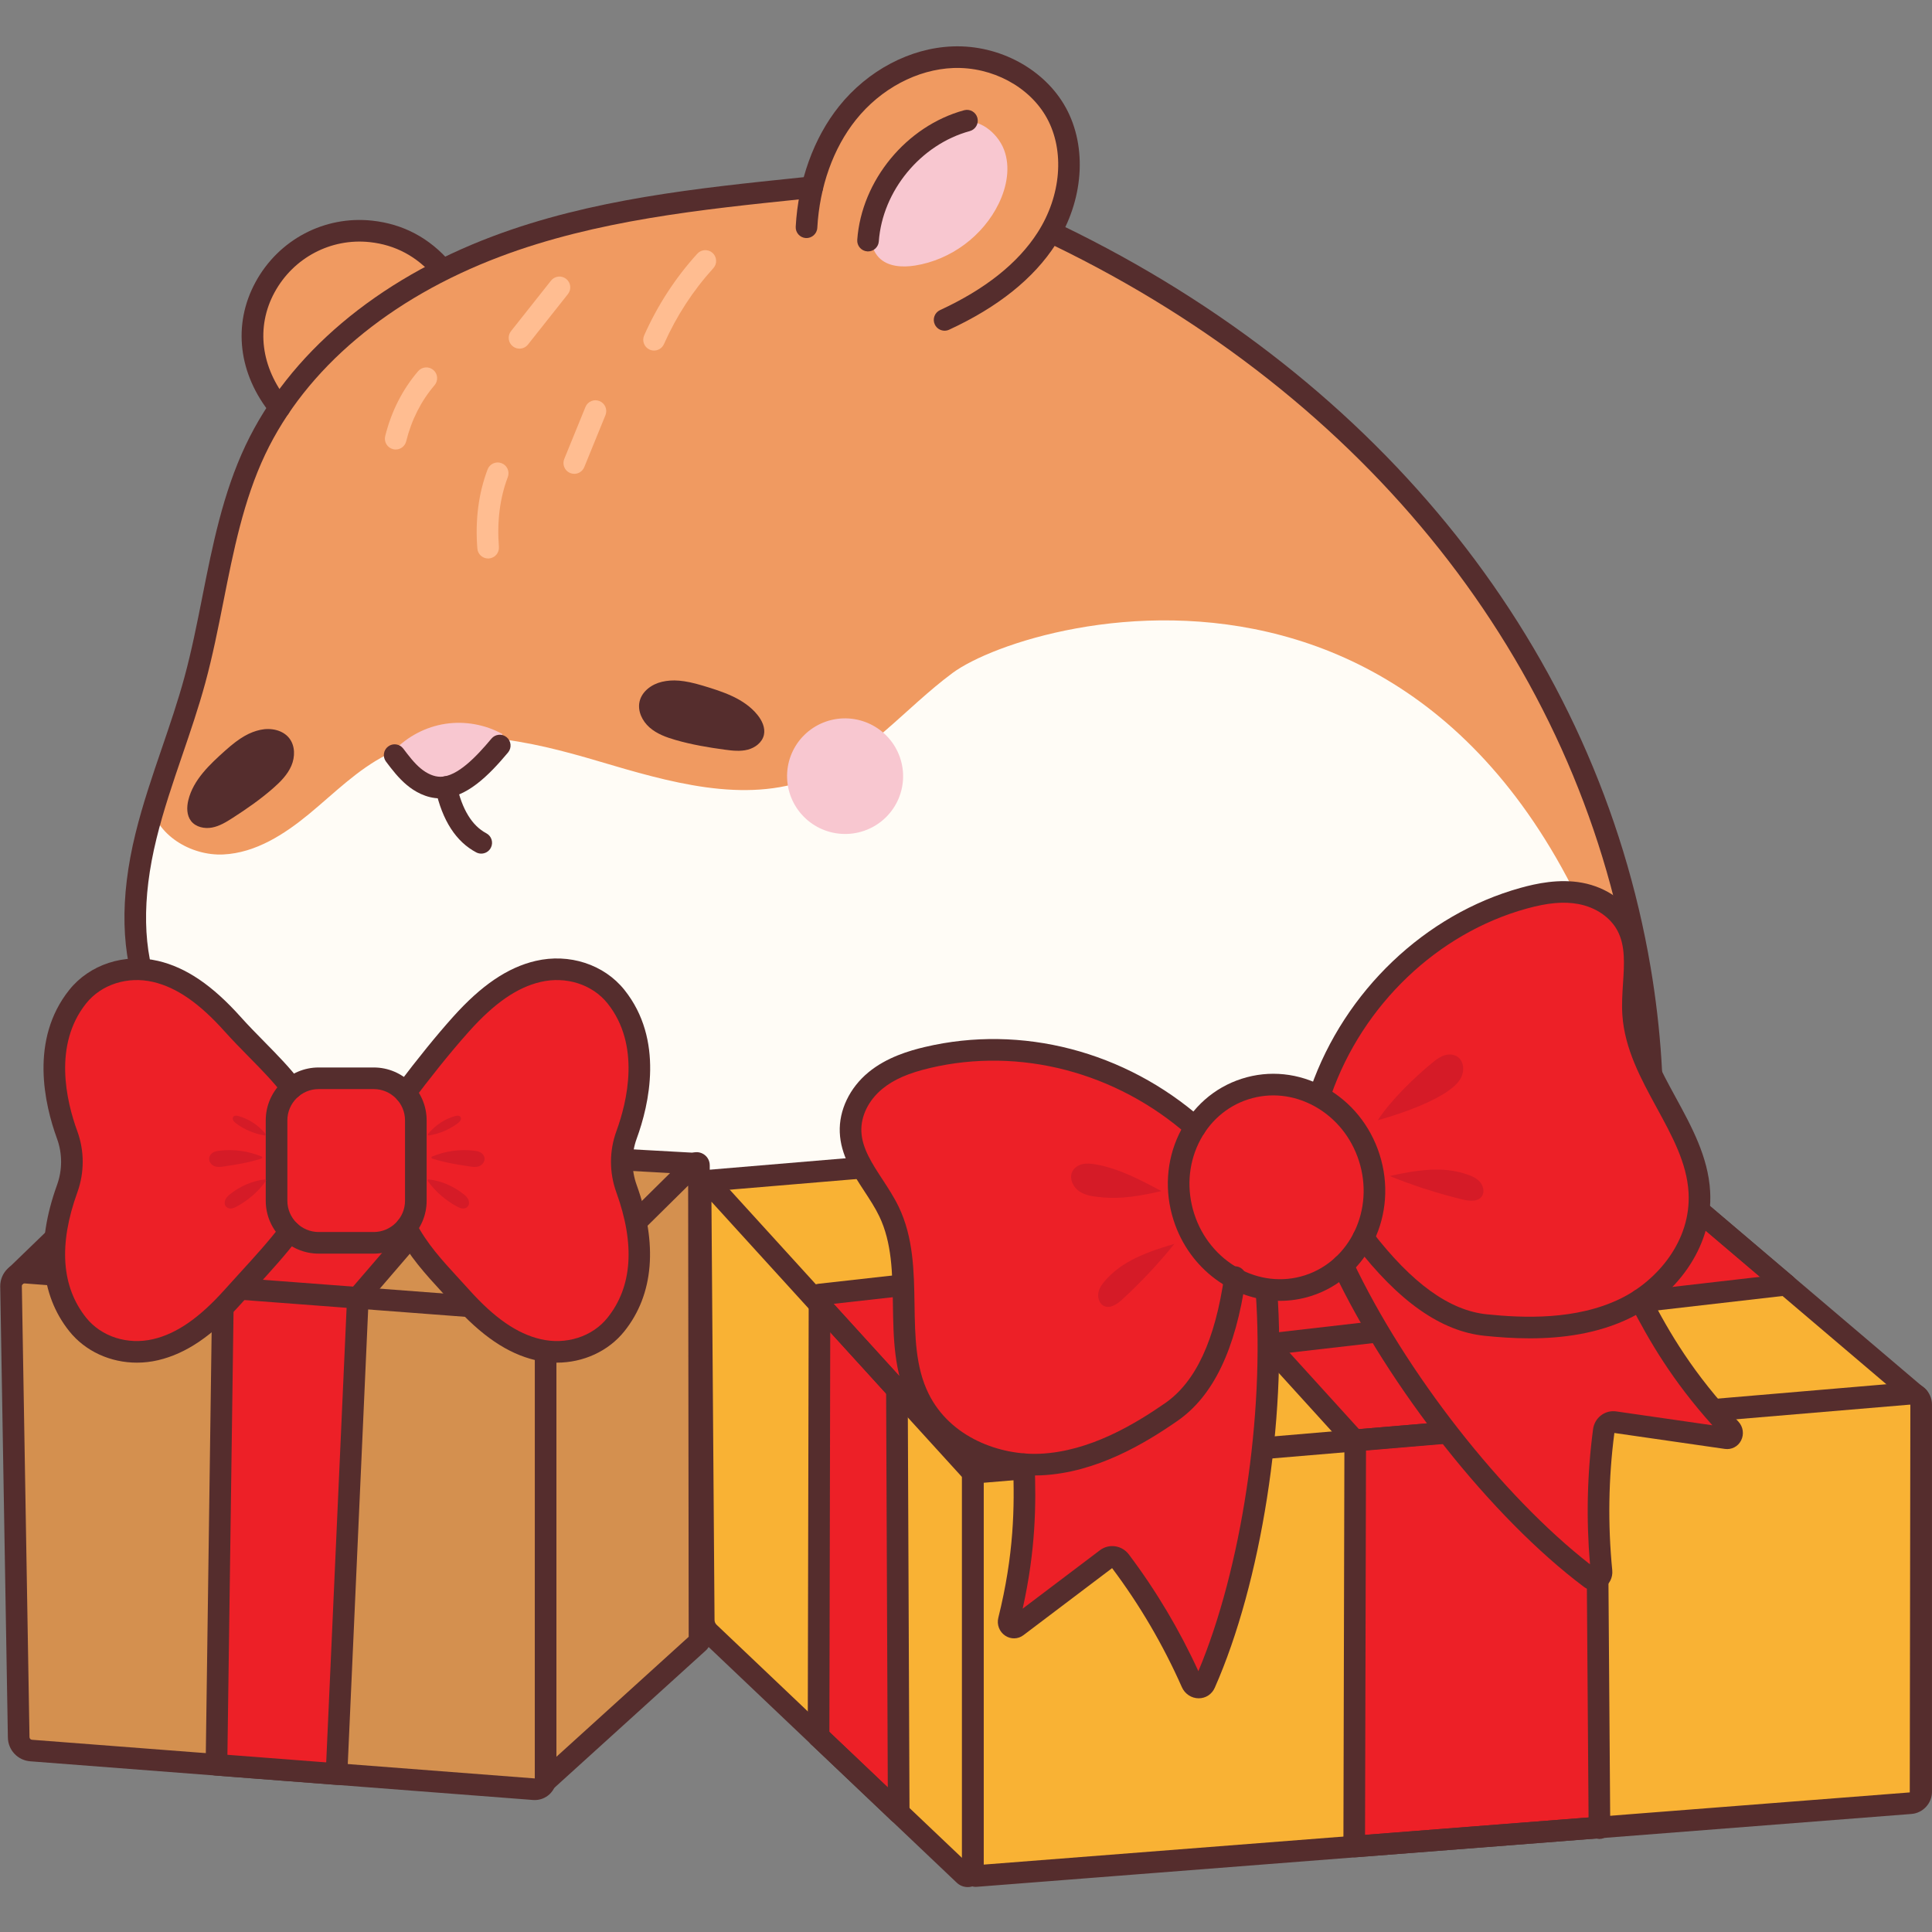 <svg xmlns="http://www.w3.org/2000/svg" xmlns:xlink="http://www.w3.org/1999/xlink" width="1920" zoomAndPan="magnify" viewBox="0 0 1440 1440" height="1920" preserveAspectRatio="xMidYMid meet" version="1.0"><rect x="0" y="0" width="1440" height="1440" fill="#808080" stroke="none"/><defs><clipPath id="7156713c63"><path d="M 717 1030 L 1440 1030 L 1440 1406.551 L 717 1406.551 Z M 717 1030 " clip-rule="nonzero"/></clipPath><clipPath id="d705d062ff"><path d="M 514 872 L 734 872 L 734 1406.551 L 514 1406.551 Z M 514 872 " clip-rule="nonzero"/></clipPath></defs><path fill="#fffcf6" d="M 879.059 551.961 C 950.441 571.973 1084.059 512.938 1133.777 566.27 C 1183.492 619.605 1218.406 748.945 1231.512 819.562 C 1231.512 913.578 1222.941 1014.371 1161.641 1107.812 C 1152.078 1122.391 1118.801 1163.359 1107.703 1177.02 C 1080.871 1210.051 1029.586 1221.953 990.129 1204.305 C 982.207 1227.535 960.125 1244.199 936.129 1248.164 C 912.133 1252.129 887.004 1244.48 867.508 1230.406 C 848.008 1216.336 833.762 1196.316 823.801 1174.879 C 808.652 1182.234 791.699 1186.09 774.746 1186.039 C 767.641 1212.023 758.074 1240.629 739.047 1263.418 C 720.023 1286.207 689.117 1302.199 659.523 1295.82 C 638.406 1291.266 621.383 1276.395 607.062 1260.738 C 576.691 1227.547 553.629 1188.156 539.828 1145.926 C 524.453 1148.121 501.922 1146.402 482.695 1137.684 C 482.293 1162.078 481.812 1186.926 473.797 1210.066 C 465.781 1233.203 448.891 1254.793 424.961 1262.66 C 398.676 1271.305 368.746 1261.613 347.766 1244.059 C 326.785 1226.5 313.273 1202.172 301.875 1177.734 C 260.012 1087.977 225.941 912.031 235.777 813.992 C 455.078 687.633 694.117 646 879.059 551.961 Z M 879.059 551.961 " fill-opacity="1" fill-rule="nonzero"/><path fill="#ffbd91" d="M 954.406 1165.742 C 1004.863 1115.473 1079.008 1077.648 1166.957 1095.148 C 1157.223 1124.34 1130.812 1150.191 1111.652 1174.656 C 1092.492 1199.121 1062.531 1217.812 1030.809 1216.07 C 999.438 1214.348 970.68 1190.93 954.406 1165.742 Z M 954.406 1165.742 " fill-opacity="1" fill-rule="nonzero"/><path fill="#ffbd91" d="M 846.914 1214.301 C 872.121 1193.316 902.059 1177.656 934.035 1168.727 C 943.188 1166.172 953.359 1164.234 961.961 1168.188 C 977.246 1175.215 979.887 1196.891 994.805 1204.613 C 977.348 1226.766 953.125 1245.305 924.75 1250.273 C 896.379 1255.242 864.004 1243.945 846.914 1214.301 Z M 846.914 1214.301 " fill-opacity="1" fill-rule="nonzero"/><path fill="#ffbd91" d="M 308.77 1182.078 C 365.766 1174.703 424.484 1179.996 479.078 1197.434 C 471.07 1220.812 459.926 1245.027 438.395 1258.234 C 413.965 1273.219 380.398 1269.836 356.539 1254.02 C 332.68 1238.203 317.875 1211.871 308.77 1182.078 Z M 308.77 1182.078 " fill-opacity="1" fill-rule="nonzero"/><path fill="#ffbd91" d="M 577.531 1223.52 C 635.301 1205.719 699.059 1206.562 756.305 1225.891 C 755.949 1254.441 735.57 1281.215 708.25 1292.172 C 680.93 1303.129 648.207 1298.816 623.504 1283.102 C 598.805 1267.387 582.133 1241.188 577.531 1223.52 Z M 577.531 1223.52 " fill-opacity="1" fill-rule="nonzero"/><path fill="#fffcf6" d="M 206.328 301.324 C 188.262 281.402 181.953 251.609 190.398 226.141 C 198.844 200.676 221.715 180.52 248.125 175.281 C 274.531 170.039 303.445 179.918 321.09 200.207 C 279.629 228.555 241.645 261.938 206.328 301.324 Z M 206.328 301.324 " fill-opacity="1" fill-rule="nonzero"/><path fill="#fffcf6" d="M 116.945 765.48 C 190.277 840.77 238.41 835.457 271.758 847.332 C 338.004 870.914 851.707 847.961 1068.086 632.27 C 1205.34 546.945 1109.887 468.812 1080.121 420.891 C 1034.137 346.859 994.582 319.59 953.121 281.242 C 915.129 237.883 836.625 198.359 783.848 171.426 C 808.543 118.863 790.703 85.973 763.543 61.359 C 736.383 36.75 700.328 42.262 666.051 55.27 C 631.777 68.277 604.914 108.27 601.125 144.625 C 567.684 143.434 531.535 145.645 498.609 151.523 C 422.023 159.52 348.867 188.312 322.543 205.098 C 233.523 261.871 214.789 240.082 152.441 462.617 C 108.121 620.812 87.605 673.914 116.945 765.48 Z M 116.945 765.48 " fill-opacity="1" fill-rule="nonzero"/><path fill="#f09a61" d="M 112.086 598.027 C 115.91 622.352 142.406 638.039 166.488 636.863 C 190.57 635.691 212.047 621.832 230.645 606.453 C 249.242 591.07 266.543 573.531 288.02 562.656 C 336.133 538.297 394.137 551.973 446.23 567.402 C 498.328 582.832 554.742 599.504 605.051 580.141 C 645.906 564.418 674.664 527.762 709.91 501.645 C 768.859 457.957 1132.148 358.363 1231.609 838.922 C 1231.609 467.734 943.207 242.316 779.93 174.852 C 802.203 148.914 802.586 107.551 782.492 79.855 C 762.398 52.16 724.5 39.438 691.129 47.215 C 657.758 54.992 630.152 81.836 619.293 114.219 C 616.586 122.281 614.582 131.09 608.473 137.023 C 600.746 144.527 588.863 145.215 578.082 145.793 C 490.453 150.504 405.637 176.727 320.66 202.559 C 318.176 187.258 303.051 176.98 288.012 173.02 C 255.672 164.496 218.641 178.707 200.43 206.629 C 182.219 234.547 184.215 274.051 204.836 299.469 C 162.59 396.145 157.281 505.734 112.086 598.027 Z M 112.086 598.027 " fill-opacity="1" fill-rule="nonzero"/><path fill="#552d2d" d="M 523.594 510.973 C 538.633 515.473 554.602 520.578 564.492 532.734 C 567.941 536.973 570.566 542.461 569.367 547.785 C 568.113 553.348 562.871 557.332 557.328 558.762 C 551.785 560.188 545.938 559.527 540.262 558.766 C 527.859 557.102 515.484 554.996 503.465 551.523 C 496.527 549.523 489.535 546.965 484.121 542.199 C 478.703 537.438 475.125 530.031 476.668 523.008 C 478.359 515.312 485.766 509.906 493.477 508.156 C 501.188 506.402 509.461 506.742 523.594 510.973 Z M 523.594 510.973 " fill-opacity="1" fill-rule="nonzero"/><path fill="#552d2d" d="M 168.039 559.289 C 156.371 569.73 144.117 581.121 140.387 596.305 C 139.086 601.605 139.066 607.68 142.438 611.984 C 145.961 616.488 152.41 617.867 158.039 616.809 C 163.664 615.75 168.672 612.676 173.48 609.578 C 183.98 602.82 194.27 595.668 203.652 587.434 C 209.066 582.684 214.293 577.406 217.148 570.805 C 220 564.199 220.062 555.984 215.648 550.285 C 210.816 544.043 201.797 542.293 194.07 543.977 C 186.344 545.66 179.008 549.473 168.039 559.289 Z M 168.039 559.289 " fill-opacity="1" fill-rule="nonzero"/><path fill="#f8c7d0" d="M 716.438 91.586 C 684.766 102.703 659.434 130.227 651.062 162.629 C 648.496 172.551 647.887 184.332 654.934 191.809 C 661.543 198.816 672.508 199.434 682.031 197.922 C 708.684 193.695 732.766 175.828 744.461 151.605 C 750.453 139.199 753.242 124.492 748.348 111.602 C 743.453 98.711 728.82 87.238 716.438 91.586 Z M 716.438 91.586 " fill-opacity="1" fill-rule="nonzero"/><path fill="#f8c7d0" d="M 636.613 535.957 C 638.012 536.18 639.398 536.469 640.77 536.824 C 642.137 537.18 643.488 537.605 644.816 538.094 C 646.148 538.582 647.449 539.133 648.723 539.75 C 650 540.367 651.238 541.043 652.449 541.781 C 653.656 542.52 654.824 543.316 655.957 544.168 C 657.086 545.02 658.172 545.926 659.211 546.883 C 660.254 547.84 661.242 548.848 662.184 549.902 C 663.125 550.957 664.016 552.059 664.848 553.199 C 665.68 554.34 666.457 555.52 667.172 556.738 C 667.891 557.957 668.547 559.207 669.141 560.488 C 669.734 561.77 670.262 563.078 670.727 564.41 C 671.191 565.742 671.59 567.098 671.922 568.469 C 672.254 569.84 672.52 571.227 672.715 572.625 C 672.91 574.023 673.035 575.426 673.09 576.836 C 673.148 578.246 673.137 579.656 673.051 581.062 C 672.969 582.473 672.82 583.875 672.598 585.266 C 672.379 586.66 672.09 588.039 671.734 589.406 C 671.375 590.77 670.953 592.113 670.465 593.438 C 669.973 594.762 669.422 596.059 668.805 597.328 C 668.188 598.598 667.508 599.832 666.77 601.035 C 666.031 602.238 665.234 603.402 664.379 604.527 C 663.523 605.652 662.617 606.73 661.656 607.77 C 660.695 608.805 659.688 609.789 658.629 610.727 C 657.57 611.664 656.469 612.547 655.324 613.375 C 654.18 614.203 652.996 614.977 651.773 615.688 C 650.551 616.402 649.301 617.051 648.012 617.641 C 646.727 618.23 645.414 618.758 644.078 619.219 C 642.738 619.684 641.383 620.078 640.004 620.406 C 638.629 620.734 637.238 620.996 635.836 621.188 C 634.434 621.379 633.023 621.504 631.609 621.559 C 630.191 621.613 628.777 621.598 627.363 621.516 C 625.949 621.434 624.543 621.277 623.145 621.059 C 621.746 620.836 620.359 620.547 618.988 620.191 C 617.617 619.832 616.27 619.41 614.941 618.922 C 613.609 618.434 612.309 617.879 611.035 617.266 C 609.758 616.648 608.516 615.969 607.309 615.23 C 606.102 614.496 604.934 613.699 603.801 612.848 C 602.672 611.996 601.586 611.09 600.547 610.133 C 599.504 609.172 598.516 608.168 597.57 607.109 C 596.629 606.055 595.742 604.957 594.91 603.816 C 594.078 602.672 593.301 601.492 592.586 600.277 C 591.867 599.059 591.211 597.809 590.617 596.527 C 590.023 595.246 589.496 593.938 589.027 592.605 C 588.562 591.27 588.164 589.918 587.836 588.547 C 587.504 587.172 587.238 585.789 587.043 584.391 C 586.848 582.992 586.723 581.59 586.668 580.18 C 586.609 578.77 586.621 577.359 586.703 575.953 C 586.789 574.543 586.938 573.141 587.16 571.746 C 587.379 570.355 587.668 568.977 588.023 567.609 C 588.383 566.246 588.805 564.898 589.293 563.578 C 589.781 562.254 590.336 560.957 590.953 559.688 C 591.57 558.418 592.25 557.184 592.988 555.98 C 593.727 554.777 594.523 553.613 595.379 552.488 C 596.23 551.363 597.141 550.281 598.102 549.246 C 599.062 548.211 600.07 547.227 601.129 546.289 C 602.188 545.352 603.289 544.469 604.434 543.641 C 605.578 542.812 606.762 542.039 607.984 541.328 C 609.203 540.613 610.457 539.961 611.746 539.371 C 613.031 538.781 614.344 538.258 615.68 537.793 C 617.02 537.332 618.375 536.938 619.754 536.609 C 621.129 536.281 622.52 536.02 623.922 535.828 C 625.324 535.633 626.734 535.512 628.148 535.457 C 629.566 535.402 630.98 535.414 632.395 535.5 C 633.809 535.582 635.215 535.734 636.613 535.957 Z M 636.613 535.957 " fill-opacity="1" fill-rule="nonzero"/><path fill="#f8c7d0" d="M 293.727 559.395 C 303.816 548.805 317.508 541.684 332 539.484 C 346.496 537.285 361.707 540.023 374.523 547.141 C 369.633 556.664 364.648 566.324 357.316 574.137 C 349.988 581.953 339.871 587.82 329.129 587.645 C 313.672 587.391 301.316 575.336 293.727 559.395 Z M 293.727 559.395 " fill-opacity="1" fill-rule="nonzero"/><path fill="#ffbd91" d="M 487.488 261.285 C 486.395 261.285 485.281 261.062 484.215 260.586 C 480.152 258.781 478.324 254.02 480.133 249.953 C 490.152 227.434 503.48 206.953 519.75 189.074 C 522.742 185.785 527.84 185.539 531.129 188.535 C 534.418 191.527 534.66 196.621 531.668 199.91 C 516.559 216.516 504.172 235.559 494.852 256.504 C 493.516 259.504 490.57 261.285 487.488 261.285 Z M 487.488 261.285 " fill-opacity="1" fill-rule="nonzero"/><path fill="#ffbd91" d="M 387.199 259.859 C 385.445 259.859 383.684 259.293 382.203 258.117 C 378.715 255.359 378.125 250.293 380.887 246.805 L 410.676 209.18 C 413.445 205.691 418.512 205.109 421.992 207.867 C 425.48 210.629 426.07 215.695 423.309 219.184 L 393.52 256.805 C 391.926 258.812 389.574 259.859 387.199 259.859 Z M 387.199 259.859 " fill-opacity="1" fill-rule="nonzero"/><path fill="#ffbd91" d="M 428.02 353.172 C 427.008 353.172 425.977 352.98 424.98 352.574 C 420.863 350.895 418.887 346.195 420.566 342.074 L 436.359 303.348 C 438.027 299.227 442.723 297.25 446.855 298.93 C 450.973 300.609 452.953 305.309 451.277 309.43 L 435.484 348.156 C 434.211 351.281 431.195 353.172 428.02 353.172 Z M 428.02 353.172 " fill-opacity="1" fill-rule="nonzero"/><path fill="#ffbd91" d="M 294.938 335.039 C 294.293 335.039 293.641 334.961 292.992 334.801 C 288.672 333.727 286.039 329.359 287.109 325.043 C 291.676 306.648 299.93 290.371 311.641 276.664 C 314.531 273.281 319.609 272.879 322.996 275.77 C 326.379 278.656 326.777 283.742 323.887 287.125 C 313.816 298.914 306.707 312.977 302.75 328.926 C 301.836 332.59 298.551 335.039 294.938 335.039 Z M 294.938 335.039 " fill-opacity="1" fill-rule="nonzero"/><path fill="#ffbd91" d="M 363.816 416.266 C 359.652 416.266 356.125 413.066 355.789 408.848 C 354.102 387.562 356.668 367.73 363.414 349.895 C 364.988 345.734 369.641 343.633 373.801 345.211 C 377.965 346.785 380.059 351.434 378.484 355.594 C 372.586 371.188 370.352 388.676 371.855 407.574 C 372.203 412.008 368.898 415.891 364.461 416.242 C 364.242 416.258 364.027 416.266 363.816 416.266 Z M 363.816 416.266 " fill-opacity="1" fill-rule="nonzero"/><path fill="#552d2d" d="M 918.621 1255.262 C 914.543 1255.262 910.438 1254.977 906.305 1254.402 C 868.129 1249.086 834.473 1219.383 820.559 1178.73 C 819.117 1174.523 821.363 1169.945 825.574 1168.504 C 829.785 1167.055 834.363 1169.309 835.805 1173.516 C 847.766 1208.473 876.312 1233.957 908.527 1238.445 C 938.988 1242.691 967.461 1228.16 988.707 1197.539 C 991.242 1193.883 996.254 1192.973 999.914 1195.512 C 1003.574 1198.047 1004.477 1203.066 1001.945 1206.723 C 980.211 1238.047 950.359 1255.262 918.621 1255.262 Z M 918.621 1255.262 " fill-opacity="1" fill-rule="nonzero"/><path fill="#552d2d" d="M 403.242 1277.145 C 401.438 1277.145 399.621 1277.07 397.781 1276.922 C 360.457 1273.852 323.543 1228.582 307.609 1202.316 C 273.316 1145.773 227.723 1046.254 227.723 835.746 C 227.723 831.297 231.328 827.691 235.777 827.691 C 240.227 827.691 243.832 831.297 243.832 835.746 C 243.832 1042.219 288.094 1139.07 321.387 1193.961 C 339.988 1224.637 372.242 1258.656 399.105 1260.867 C 428.102 1263.238 452.652 1240.184 463.086 1217.734 C 474.867 1192.363 476.043 1167.148 476.359 1136.828 C 476.402 1132.383 479.832 1128.773 484.496 1128.855 C 488.945 1128.902 492.516 1132.547 492.469 1136.996 C 492.137 1169.285 490.832 1196.23 477.691 1224.52 C 465.621 1250.512 437.555 1277.145 403.242 1277.145 Z M 403.242 1277.145 " fill-opacity="1" fill-rule="nonzero"/><path fill="#552d2d" d="M 521.324 1150.18 C 481.285 1150.18 441.02 1132.547 410.254 1100.75 C 407.16 1097.551 407.242 1092.453 410.441 1089.359 C 413.637 1086.27 418.73 1086.348 421.832 1089.547 C 454.602 1123.406 499.074 1139.473 540.785 1132.461 C 545.199 1131.738 549.332 1134.691 550.062 1139.074 C 550.797 1143.461 547.836 1147.617 543.449 1148.352 C 536.121 1149.578 528.723 1150.18 521.324 1150.18 Z M 521.324 1150.18 " fill-opacity="1" fill-rule="nonzero"/><path fill="#552d2d" d="M 208.391 311.875 C 206.051 311.875 203.73 310.859 202.141 308.906 C 177.629 278.793 173.258 241.934 190.438 210.305 C 207.656 178.609 241.785 160.609 277.441 164.465 C 300.598 166.965 320.215 177.426 335.738 195.562 C 338.629 198.941 338.234 204.027 334.859 206.918 C 331.477 209.816 326.391 209.414 323.496 206.039 C 310.73 191.125 294.656 182.527 275.711 180.48 C 246.629 177.328 218.688 192.059 204.598 217.996 C 190.641 243.684 194.395 273.867 214.637 298.734 C 217.441 302.184 216.926 307.258 213.473 310.066 C 211.98 311.281 210.184 311.875 208.391 311.875 Z M 208.391 311.875 " fill-opacity="1" fill-rule="nonzero"/><path fill="#552d2d" d="M 679.594 1306.305 C 658.629 1306.305 636.008 1297.086 613.609 1279.32 C 567.344 1242.613 537.102 1186.258 532.715 1128.562 C 532.379 1124.129 535.703 1120.258 540.141 1119.922 C 544.562 1119.578 548.441 1122.906 548.781 1127.344 C 552.832 1180.637 580.809 1232.734 623.625 1266.699 C 638.961 1278.863 662.273 1292.742 686.102 1289.797 C 706.227 1287.312 725.305 1272.785 737.137 1250.938 C 743.637 1238.934 747.707 1225.883 752.012 1212.066 C 753.809 1206.309 755.613 1200.52 757.613 1194.754 C 761.055 1184.828 770.355 1177.699 781.297 1176.598 C 826.887 1172.016 872.172 1156.082 919.734 1127.895 C 927.773 1123.141 937.984 1125.469 942.969 1133.238 C 969.234 1174.121 1002.738 1214.59 1052.586 1204.84 L 1053.98 1204.566 C 1064.184 1202.598 1075.75 1200.363 1096.211 1179.902 C 1199.242 1076.887 1244.543 902.164 1214.434 723.93 C 1175.465 493.23 1018.98 296.012 785.109 182.832 C 781.102 180.895 779.426 176.078 781.367 172.074 C 783.301 168.062 788.137 166.398 792.125 168.332 C 1030.754 283.809 1190.469 485.34 1230.32 721.246 C 1261.277 904.539 1214.258 1084.648 1107.602 1191.293 C 1083.652 1215.246 1068.891 1218.094 1057.035 1220.387 L 1055.688 1220.648 C 996.105 1232.32 956.898 1184.727 929.414 1141.941 C 929.18 1141.578 928.5 1141.422 927.945 1141.754 C 878.328 1171.16 830.883 1187.805 782.91 1192.625 C 778.184 1193.102 774.23 1196.008 772.836 1200.031 C 770.891 1205.633 769.137 1211.262 767.395 1216.859 C 763.051 1230.805 758.555 1245.223 751.305 1258.609 C 737 1285.027 713.363 1302.66 688.074 1305.785 C 685.285 1306.129 682.449 1306.305 679.594 1306.305 Z M 679.594 1306.305 " fill-opacity="1" fill-rule="nonzero"/><path fill="#552d2d" d="M 704.051 246.488 C 701.004 246.488 698.09 244.754 696.73 241.805 C 694.867 237.766 696.633 232.98 700.672 231.117 C 734.215 215.637 758.668 196.203 773.348 173.355 C 790.969 145.926 793.691 112.426 780.289 88.012 C 767.453 64.633 739.461 49.676 710.68 50.684 C 683.641 51.668 656.426 66.137 637.879 89.383 C 621.074 110.441 610.879 139.016 609.168 169.844 C 608.922 174.281 605.035 177.652 600.68 177.438 C 596.234 177.191 592.832 173.391 593.082 168.949 C 594.977 134.812 606.41 102.984 625.285 79.336 C 646.719 52.469 678.422 35.738 710.09 34.586 C 744.969 33.289 778.715 51.676 794.41 80.258 C 810.613 109.773 807.668 149.734 786.902 182.062 C 770.535 207.535 743.797 228.957 707.418 245.746 C 706.328 246.25 705.18 246.488 704.051 246.488 Z M 704.051 246.488 " fill-opacity="1" fill-rule="nonzero"/><path fill="#552d2d" d="M 646.988 187.391 C 646.797 187.391 646.598 187.387 646.402 187.371 C 641.965 187.051 638.625 183.195 638.945 178.758 C 642.129 134.473 675.633 93.848 718.605 82.164 C 722.883 81 727.324 83.527 728.492 87.82 C 729.66 92.113 727.125 96.539 722.832 97.707 C 686.246 107.656 657.723 142.227 655.016 179.914 C 654.711 184.152 651.172 187.391 646.988 187.391 Z M 646.988 187.391 " fill-opacity="1" fill-rule="nonzero"/><path fill="#552d2d" d="M 260.816 846.977 C 260.656 846.977 260.488 846.973 260.328 846.961 C 189.617 842.727 126.777 802.035 103.945 745.703 C 90.078 711.48 89.094 669.562 101.016 621.113 C 106.34 599.492 113.605 578.23 120.633 557.664 C 126.523 540.426 132.617 522.602 137.441 504.863 C 142.797 485.195 146.875 464.625 150.824 444.73 C 158.34 406.828 166.117 367.637 183.109 331.793 C 215.234 264.043 280.621 208.766 367.234 176.137 C 440.863 148.398 519.879 140.238 596.293 132.344 L 604.605 131.488 C 609.07 131.035 612.992 134.246 613.449 138.668 C 613.91 143.094 610.691 147.051 606.266 147.508 L 597.945 148.371 C 522.551 156.156 444.594 164.207 372.914 191.211 C 290.23 222.359 227.992 274.734 197.668 338.695 C 181.531 372.73 173.953 410.926 166.625 447.863 C 162.625 468.031 158.488 488.883 152.988 509.094 C 148.027 527.328 141.852 545.398 135.879 562.875 C 128.961 583.109 121.812 604.031 116.664 624.961 C 105.562 670.051 106.309 708.641 118.879 739.656 C 139.422 790.348 196.652 827.008 261.289 830.879 C 265.734 831.148 269.117 834.961 268.848 839.402 C 268.594 843.68 265.043 846.977 260.816 846.977 Z M 260.816 846.977 " fill-opacity="1" fill-rule="nonzero"/><path fill="#552d2d" d="M 328.254 595.066 C 328.207 595.066 328.164 595.066 328.117 595.066 C 317.402 595.016 308.719 589.668 303.324 585.188 C 297.031 579.965 292.297 573.723 287.723 567.68 C 285.039 564.137 285.734 559.082 289.277 556.398 C 292.824 553.707 297.879 554.41 300.562 557.953 C 304.773 563.508 308.75 568.758 313.613 572.793 C 318.379 576.746 323.555 578.934 328.188 578.957 C 328.211 578.957 328.234 578.957 328.258 578.957 C 340.902 578.957 355.234 563.766 366.309 550.52 C 369.16 547.105 374.234 546.648 377.656 549.504 C 381.066 552.359 381.523 557.438 378.668 560.852 C 364.516 577.773 347.461 595.066 328.254 595.066 Z M 328.254 595.066 " fill-opacity="1" fill-rule="nonzero"/><path fill="#552d2d" d="M 358.688 636.238 C 357.414 636.238 356.129 635.938 354.93 635.301 C 339.895 627.352 329.695 611.551 324.613 588.332 C 323.668 583.984 326.418 579.691 330.762 578.742 C 335.133 577.781 339.406 580.539 340.355 584.887 C 344.375 603.262 351.812 615.434 362.457 621.062 C 366.391 623.141 367.895 628.016 365.812 631.949 C 364.371 634.68 361.578 636.238 358.688 636.238 Z M 358.688 636.238 " fill-opacity="1" fill-rule="nonzero"/><path fill="#d4904f" d="M 13.926 1294.906 L 8.227 958.746 C 8.129 952.832 13.133 948.113 19.031 948.559 L 399.207 977.359 C 403.422 977.676 406.676 981.188 406.676 985.414 L 406.676 1325.52 C 406.676 1330.227 402.668 1333.934 397.977 1333.574 L 23.199 1304.746 C 18.031 1304.352 14.016 1300.086 13.926 1294.906 Z M 13.926 1294.906 " fill-opacity="1" fill-rule="nonzero"/><path fill="#d4904f" d="M 404.27 979.699 L 518.008 867.305 C 519.098 866.23 520.945 867 520.945 868.531 L 521.371 1222.785 C 521.371 1223.27 521.168 1223.734 520.805 1224.062 L 406.676 1327.559 " fill-opacity="1" fill-rule="nonzero"/><path fill="#d4904f" d="M 403.547 979.047 C 442.242 941.762 480.938 904.477 519.637 867.195 C 518.008 867.305 134.285 846.039 134.285 846.039 C 125.945 845.578 117.793 848.613 111.789 854.418 C 111.789 854.418 12.543 950.363 12.977 948.16 C 88.961 955.801 165.016 963.445 241.113 965.062 C 308.965 971.883 348.957 980.223 403.547 979.047 Z M 403.547 979.047 " fill-opacity="1" fill-rule="nonzero"/><path fill="#552d2d" d="M 398.582 1341.652 C 398.176 1341.652 397.766 1341.637 397.359 1341.605 L 22.582 1312.777 C 13.211 1312.059 6.031 1304.43 5.871 1295.039 L 0.172 958.883 C 0.086 953.805 2.156 948.895 5.852 945.41 C 9.551 941.922 14.645 940.152 19.641 940.531 L 399.816 969.328 C 408.184 969.961 414.73 977.031 414.73 985.414 L 414.73 1325.52 C 414.73 1329.996 412.848 1334.312 409.559 1337.355 C 406.574 1340.121 402.629 1341.652 398.582 1341.652 Z M 18.254 956.586 C 17.621 956.586 17.172 956.875 16.906 957.129 C 16.613 957.402 16.273 957.883 16.285 958.605 L 21.984 1294.77 C 22 1295.801 22.789 1296.637 23.816 1296.719 L 398.594 1325.543 L 398.621 985.414 L 18.422 956.594 C 18.363 956.59 18.309 956.586 18.254 956.586 Z M 18.254 956.586 " fill-opacity="1" fill-rule="nonzero"/><path fill="#552d2d" d="M 406.68 1335.613 C 404.484 1335.613 402.297 1334.723 400.711 1332.969 C 397.719 1329.676 397.969 1324.582 401.266 1321.594 L 513.312 1219.984 L 512.906 883.672 L 409.934 985.43 C 406.762 988.559 401.668 988.527 398.539 985.363 C 395.41 982.199 395.441 977.098 398.605 973.973 L 512.344 861.578 C 515.156 858.801 519.34 857.984 522.984 859.508 C 526.641 861.027 529 864.57 529 868.527 L 529.43 1222.777 C 529.43 1225.547 528.254 1228.195 526.203 1230.043 L 412.09 1333.523 C 410.547 1334.922 408.609 1335.613 406.68 1335.613 Z M 515.395 1218.098 C 515.387 1218.102 515.383 1218.109 515.375 1218.117 Z M 512.887 868.539 C 512.887 868.543 512.887 868.551 512.887 868.555 Z M 512.887 868.539 " fill-opacity="1" fill-rule="nonzero"/><path fill="#ed2027" d="M 267.883 1018.473 C 253.234 1116.863 266.883 1224 251.855 1322.336 C 222.043 1321.895 191.484 1315.285 161.672 1314.848 C 162.785 1279.801 163.895 1244.758 165.004 1209.715 C 159.082 1191.992 161.926 1172.219 163.031 1152.719 C 164.891 1119.945 161.777 1087.117 160.781 1054.309 C 159.785 1021.496 161 988.094 171.16 956.879 C 196.578 921.473 225.57 886.664 255.492 853.07 C 290.031 853.48 324.527 856 358.875 859.695 C 329.988 897 299.086 932.742 267.238 967.59 C 267.863 984.773 270.312 1002.164 267.883 1018.473 Z M 267.883 1018.473 " fill-opacity="1" fill-rule="nonzero"/><path fill="#552d2d" d="M 12.539 958.418 C 10.43 958.418 8.328 957.594 6.75 955.961 C 3.652 952.762 3.742 947.664 6.941 944.57 L 106.191 848.629 C 113.781 841.289 124.16 837.434 134.73 837.996 L 518.453 859.262 C 522.898 859.508 526.297 863.309 526.055 867.754 C 525.805 872.191 521.906 875.578 517.566 875.348 L 133.84 854.082 C 127.77 853.73 121.77 855.977 117.391 860.207 L 18.137 956.152 C 16.574 957.664 14.559 958.418 12.539 958.418 Z M 12.539 958.418 " fill-opacity="1" fill-rule="nonzero"/><path fill="#552d2d" d="M 360.164 866.613 C 360.016 866.613 359.863 866.609 359.711 866.602 L 252.438 860.652 C 247.992 860.406 244.594 856.605 244.84 852.164 C 245.086 847.723 248.93 844.363 253.328 844.566 L 360.602 850.516 C 365.047 850.762 368.445 854.562 368.199 859.004 C 367.961 863.293 364.41 866.613 360.164 866.613 Z M 360.164 866.613 " fill-opacity="1" fill-rule="nonzero"/><path fill="#552d2d" d="M 161.383 1320.887 C 161.344 1320.887 161.301 1320.887 161.266 1320.887 C 156.82 1320.82 153.262 1317.168 153.32 1312.719 L 158.203 959.602 C 158.23 957.777 158.871 956.016 160.031 954.605 L 249.441 845.656 C 252.27 842.219 257.34 841.715 260.777 844.539 C 264.219 847.363 264.719 852.438 261.895 855.875 L 174.273 962.645 L 169.434 1312.941 C 169.371 1317.352 165.773 1320.887 161.383 1320.887 Z M 161.383 1320.887 " fill-opacity="1" fill-rule="nonzero"/><path fill="#552d2d" d="M 250.949 1327.469 C 250.824 1327.469 250.699 1327.465 250.578 1327.461 C 246.133 1327.262 242.691 1323.496 242.891 1319.051 L 258.695 966.77 C 258.777 964.969 259.461 963.246 260.637 961.879 L 354.047 853.305 C 356.953 849.934 362.035 849.551 365.41 852.453 C 368.781 855.352 369.164 860.438 366.266 863.809 L 274.664 970.273 L 258.988 1319.777 C 258.793 1324.098 255.227 1327.469 250.949 1327.469 Z M 250.949 1327.469 " fill-opacity="1" fill-rule="nonzero"/><path fill="#552d2d" d="M 267.809 975.457 C 267.605 975.457 267.402 975.449 267.191 975.434 L 166.477 967.809 C 162.039 967.469 158.715 963.602 159.051 959.168 C 159.387 954.73 163.184 951.383 167.695 951.746 L 268.41 959.371 C 272.848 959.707 276.172 963.578 275.832 968.012 C 275.516 972.242 271.984 975.457 267.809 975.457 Z M 267.809 975.457 " fill-opacity="1" fill-rule="nonzero"/><path fill="#552d2d" d="M 251.863 1330.391 C 251.656 1330.391 251.445 1330.383 251.238 1330.363 L 160.336 1323.375 C 155.898 1323.031 152.578 1319.16 152.922 1314.727 C 153.262 1310.289 157.16 1306.977 161.57 1307.312 L 252.473 1314.305 C 256.91 1314.645 260.23 1318.516 259.887 1322.953 C 259.562 1327.176 256.035 1330.391 251.863 1330.391 Z M 251.863 1330.391 " fill-opacity="1" fill-rule="nonzero"/><path fill="#ed2027" d="M 206.129 920.543 L 206.129 809.48 C 206.129 806.281 208.719 803.688 211.918 803.688 L 304.145 803.688 C 307.344 803.688 309.938 806.281 309.938 809.48 L 309.938 920.543 C 309.938 923.738 307.344 926.332 304.145 926.332 L 211.918 926.332 C 208.719 926.332 206.129 923.738 206.129 920.543 Z M 206.129 920.543 " fill-opacity="1" fill-rule="nonzero"/><path fill="#ed2027" d="M 216.723 916.707 C 204.055 933.367 188.32 950.02 173.391 966.684 C 155.141 987.051 136.676 1001.117 116.012 1005.965 C 95.352 1010.809 71.988 1004.77 57.934 987.188 C 31.121 953.645 41.027 910.984 50.09 885.93 C 54.766 873.008 54.773 858.82 50.055 845.914 C 40.945 820.992 30.969 776.562 57.934 742.832 C 71.988 725.25 95.352 719.211 116.012 724.055 C 136.676 728.902 155.141 742.969 173.391 763.336 C 188.32 780 206.383 796.047 217.727 814.961 C 229.863 828.09 236.578 846.086 236.004 863.957 C 235.434 881.824 229.113 900.414 216.723 916.707 Z M 216.723 916.707 " fill-opacity="1" fill-rule="nonzero"/><path fill="#ed2027" d="M 302.18 913.648 C 312.746 934.051 328.715 950.02 343.645 966.684 C 361.895 987.051 380.359 1001.117 401.023 1005.965 C 421.684 1010.809 445.047 1004.77 459.102 987.188 C 485.914 953.645 476.008 910.984 466.945 885.93 C 462.273 873.008 462.266 858.82 466.98 845.914 C 476.094 820.992 486.066 776.562 459.102 742.832 C 445.047 725.25 421.688 719.211 401.023 724.055 C 380.359 728.902 361.895 742.969 343.645 763.336 C 328.715 780 313.207 799.859 301.715 815.359 C 288.426 844.738 285.398 881.242 302.18 913.648 Z M 302.18 913.648 " fill-opacity="1" fill-rule="nonzero"/><path fill="#552d2d" d="M 278.555 934.383 L 237.508 934.383 C 215.762 934.383 198.07 916.695 198.07 894.953 L 198.07 835.066 C 198.07 813.324 215.766 795.633 237.508 795.633 L 278.555 795.633 C 300.301 795.633 317.992 813.324 317.992 835.066 L 317.992 894.953 C 317.992 916.695 300.301 934.383 278.555 934.383 Z M 237.508 811.742 C 224.645 811.742 214.184 822.207 214.184 835.066 L 214.184 894.953 C 214.184 907.812 224.645 918.273 237.508 918.273 L 278.555 918.273 C 291.418 918.273 301.879 907.812 301.879 894.953 L 301.879 835.066 C 301.879 822.207 291.418 811.742 278.555 811.742 Z M 237.508 811.742 " fill-opacity="1" fill-rule="nonzero"/><path fill="#552d2d" d="M 415.02 1015.645 C 409.773 1015.645 404.457 1015.043 399.184 1013.805 C 378.336 1008.914 358.781 995.648 337.645 972.055 C 335.016 969.125 332.375 966.25 329.754 963.395 C 317.508 950.07 304.848 936.297 295.66 918.559 C 293.617 914.609 295.164 909.75 299.113 907.707 C 303.062 905.66 307.926 907.207 309.973 911.156 C 318.164 926.98 329.555 939.371 341.613 952.492 C 344.281 955.398 346.969 958.324 349.645 961.309 C 368.473 982.324 385.387 994.023 402.867 998.121 C 421.887 1002.594 441.5 996.316 452.812 982.156 C 471.254 959.082 473.465 927.629 459.371 888.668 C 454.047 873.953 454.062 857.789 459.418 843.145 C 467.57 820.848 477.551 778.812 452.812 747.859 C 441.492 733.703 421.906 727.438 402.863 731.898 C 385.387 735.996 368.473 747.695 349.645 768.711 C 333.816 786.379 318.637 806.031 308.598 819.277 C 305.922 822.816 300.863 823.523 297.312 820.836 C 293.77 818.145 293.074 813.094 295.762 809.551 C 311.984 788.137 325.297 771.746 337.645 757.961 C 358.785 734.367 378.336 721.102 399.184 716.215 C 424.238 710.348 450.219 718.816 465.398 737.801 C 495.059 774.91 483.863 823.199 474.551 848.676 C 470.492 859.77 470.484 872.027 474.523 883.188 C 490.422 927.152 487.266 964.852 465.398 992.215 C 453.414 1007.207 434.691 1015.645 415.02 1015.645 Z M 415.02 1015.645 " fill-opacity="1" fill-rule="nonzero"/><path fill="#d51b27" d="M 322.078 863.5 C 321.441 863.301 321.395 862.281 322.016 862.023 C 331.996 857.895 342.84 856.383 353.426 857.668 C 355.059 857.863 356.719 858.141 358.184 858.977 C 359.645 859.812 360.895 861.305 361.133 863.121 C 361.488 865.816 359.48 868.336 357.168 869.215 C 354.855 870.094 352.332 869.738 349.914 869.375 C 341.02 868.031 332.125 866.691 322.078 863.5 Z M 322.078 863.5 " fill-opacity="1" fill-rule="nonzero"/><path fill="#d51b27" d="M 319.77 846.301 C 319.133 846.41 318.711 845.539 319.152 845.016 C 324.582 838.555 331.719 833.891 339.438 831.797 C 340.816 831.422 342.605 831.309 343.32 832.68 C 344.176 834.316 342.625 836.191 341.211 837.238 C 335.148 841.703 328.312 844.852 319.77 846.301 Z M 319.77 846.301 " fill-opacity="1" fill-rule="nonzero"/><path fill="#d51b27" d="M 318.898 880.32 C 318.516 879.793 318.906 878.977 319.512 879.051 C 328.879 880.137 337.98 884 345.621 890.152 C 346.832 891.125 348.035 892.188 348.812 893.609 C 349.594 895.027 349.887 896.887 349.211 898.367 C 348.449 900.027 346.652 900.832 344.984 900.766 C 343.316 900.695 341.746 899.91 340.254 899.086 C 332.172 894.617 324.891 888.582 318.898 880.32 Z M 318.898 880.32 " fill-opacity="1" fill-rule="nonzero"/><path fill="#552d2d" d="M 102.016 1015.645 C 82.34 1015.645 63.621 1007.207 51.641 992.215 C 29.773 964.855 26.613 927.156 42.516 883.191 C 46.551 872.027 46.543 859.77 42.488 848.68 C 33.176 823.203 21.973 774.918 51.641 737.805 C 66.82 718.812 92.797 710.344 117.855 716.215 C 138.695 721.102 158.25 734.367 179.391 757.961 C 185.027 764.254 191.109 770.438 196.988 776.418 C 206.875 786.477 216.211 795.98 223.844 806.145 C 226.512 809.699 225.793 814.75 222.234 817.422 C 218.68 820.098 213.633 819.367 210.957 815.812 C 203.973 806.508 195 797.379 185.496 787.715 C 179.492 781.602 173.277 775.281 167.391 768.711 C 148.559 747.695 131.648 735.996 114.172 731.898 C 95.156 727.43 75.543 733.699 64.227 747.859 C 39.484 778.816 49.465 820.848 57.621 843.148 C 62.973 857.789 62.988 873.957 57.668 888.668 C 43.574 927.633 45.781 959.086 64.227 982.156 C 75.543 996.32 95.16 1002.582 114.172 998.121 C 131.648 994.023 148.559 982.324 167.395 961.309 C 171.152 957.113 174.914 952.992 178.645 948.902 C 189.801 936.688 200.332 925.145 209.613 912.949 C 212.305 909.406 217.355 908.715 220.902 911.414 C 224.441 914.105 225.129 919.16 222.434 922.699 C 212.723 935.473 201.949 947.27 190.543 959.766 C 186.848 963.816 183.117 967.902 179.391 972.059 C 158.25 995.652 138.699 1008.918 117.855 1013.809 C 112.582 1015.043 107.262 1015.645 102.016 1015.645 Z M 102.016 1015.645 " fill-opacity="1" fill-rule="nonzero"/><path fill="#d51b27" d="M 194.961 863.5 C 195.594 863.301 195.641 862.281 195.023 862.023 C 185.043 857.895 174.195 856.383 163.613 857.668 C 161.98 857.863 160.316 858.141 158.855 858.977 C 157.391 859.812 156.145 861.305 155.902 863.121 C 155.551 865.816 157.559 868.336 159.867 869.215 C 162.18 870.094 164.703 869.738 167.125 869.375 C 176.016 868.031 184.91 866.691 194.961 863.5 Z M 194.961 863.5 " fill-opacity="1" fill-rule="nonzero"/><path fill="#d51b27" d="M 197.27 846.301 C 197.902 846.41 198.324 845.539 197.887 845.016 C 192.453 838.555 185.316 833.891 177.602 831.797 C 176.219 831.422 174.43 831.309 173.715 832.68 C 172.863 834.316 174.41 836.191 175.828 837.238 C 181.887 841.703 188.723 844.852 197.27 846.301 Z M 197.27 846.301 " fill-opacity="1" fill-rule="nonzero"/><path fill="#d51b27" d="M 198.137 880.32 C 198.52 879.793 198.129 878.977 197.527 879.051 C 188.156 880.137 179.055 884 171.414 890.152 C 170.203 891.125 169.004 892.188 168.223 893.609 C 167.441 895.027 167.148 896.887 167.828 898.367 C 168.586 900.027 170.383 900.832 172.051 900.766 C 173.719 900.695 175.289 899.91 176.785 899.086 C 184.863 894.617 192.148 888.582 198.137 880.32 Z M 198.137 880.32 " fill-opacity="1" fill-rule="nonzero"/><path fill="#f9b234" d="M 724.324 1397.953 C 683.945 1370.961 648.23 1337.02 619.219 1298.07 C 596.527 1279.453 574.105 1259.066 551.684 1238.68 C 541.766 1229.66 531.645 1220.391 525.375 1208.539 C 519.066 1101.141 518.227 992.582 521.98 884.516 C 528.285 882.562 534.82 881.477 541.332 880.395 C 553.426 878.387 565.52 876.375 577.613 874.367 C 593.73 871.691 609.867 869.012 626.137 867.543 C 641.227 866.184 656.383 865.867 671.504 864.934 C 693.625 863.562 715.645 860.871 737.645 858.18 L 1135.207 827.98 L 1175.965 824.426 L 1424.547 1038.383 L 1433.215 1043.234 L 1427.562 1342.887 Z M 724.324 1397.953 " fill-opacity="1" fill-rule="nonzero"/><path fill="#ed2027" d="M 814.93 856.074 L 969.785 841.891 L 1043.816 914.582 L 1253.434 891.207 L 1326.402 956.199 L 1112.977 981.348 L 1186.445 1056.801 L 1189.496 1113.34 L 1192.641 1360.977 L 1008.98 1378.094 L 1009.754 1074.141 L 945.613 1002.043 L 668.406 1035.359 L 668.078 1348.148 L 608.336 1292.023 L 609.977 967.09 L 881.766 934.266 Z M 814.93 856.074 " fill-opacity="1" fill-rule="nonzero"/><g clip-path="url(#7156713c63)"><path fill="#552d2d" d="M 727.262 1406.348 C 724.691 1406.348 722.195 1405.379 720.301 1403.629 C 718.223 1401.699 717.031 1398.973 717.031 1396.137 L 717.031 1097.762 C 717.031 1093.582 720.23 1090.094 724.402 1089.738 L 1421.988 1030.375 C 1426.629 1029.973 1431.203 1031.555 1434.609 1034.684 C 1438.023 1037.816 1439.977 1042.266 1439.977 1046.898 L 1439.977 1335.488 C 1439.977 1344.09 1433.262 1351.352 1424.68 1352.023 L 728.039 1406.32 C 727.777 1406.34 727.52 1406.348 727.262 1406.348 Z M 733.141 1105.168 L 733.141 1389.766 L 1423.43 1335.961 L 1423.867 1046.898 Z M 733.141 1105.168 " fill-opacity="1" fill-rule="nonzero"/></g><path fill="#552d2d" d="M 1009.914 1384.324 C 1005.75 1384.324 1002.219 1381.117 1001.891 1376.895 C 1001.543 1372.461 1004.859 1368.582 1009.297 1368.238 L 1191.512 1354.035 C 1195.91 1353.672 1199.82 1357.008 1200.168 1361.441 C 1200.516 1365.875 1197.199 1369.75 1192.762 1370.098 L 1010.547 1384.301 C 1010.336 1384.316 1010.121 1384.324 1009.914 1384.324 Z M 1009.914 1384.324 " fill-opacity="1" fill-rule="nonzero"/><path fill="#552d2d" d="M 1009.344 1081.629 C 1005.203 1081.629 1001.68 1078.453 1001.324 1074.254 C 1000.949 1069.82 1004.238 1065.922 1008.672 1065.547 L 1189.812 1050.184 C 1194.219 1049.793 1198.145 1053.094 1198.523 1057.527 C 1198.895 1061.961 1195.605 1065.859 1191.176 1066.234 L 1010.031 1081.598 C 1009.801 1081.617 1009.57 1081.629 1009.344 1081.629 Z M 1009.344 1081.629 " fill-opacity="1" fill-rule="nonzero"/><g clip-path="url(#d705d062ff)"><path fill="#552d2d" d="M 721.273 1406.52 C 718.289 1406.52 715.348 1405.391 713.102 1403.254 L 522.996 1222.676 C 518.891 1218.773 516.512 1213.285 516.469 1207.621 L 514.07 883.539 C 514.031 878.773 516.879 874.57 521.316 872.828 C 525.758 871.094 530.703 872.242 533.918 875.766 L 730.051 1091.25 C 732.047 1093.449 733.141 1096.281 733.141 1099.238 L 733.141 1394.652 C 733.141 1399.402 730.32 1403.684 725.953 1405.555 C 724.445 1406.203 722.852 1406.52 721.273 1406.52 Z M 530.27 895.691 L 532.578 1207.496 C 532.59 1208.812 533.141 1210.09 534.098 1211 L 717.027 1384.766 L 717.027 1100.879 Z M 530.27 895.691 " fill-opacity="1" fill-rule="nonzero"/></g><path fill="#552d2d" d="M 669.844 1359.109 C 667.852 1359.109 665.855 1358.375 664.293 1356.895 L 604.555 1300.148 C 601.328 1297.086 601.199 1291.984 604.266 1288.762 C 607.34 1285.531 612.43 1285.414 615.656 1288.469 L 675.395 1345.215 C 678.621 1348.277 678.75 1353.375 675.688 1356.602 C 674.102 1358.27 671.973 1359.109 669.844 1359.109 Z M 669.844 1359.109 " fill-opacity="1" fill-rule="nonzero"/><path fill="#552d2d" d="M 668.508 1043.656 C 666.316 1043.656 664.133 1042.77 662.543 1041.023 L 604.852 977.633 C 601.855 974.344 602.098 969.25 605.391 966.254 C 608.676 963.254 613.777 963.504 616.77 966.789 L 674.461 1030.18 C 677.457 1033.469 677.215 1038.562 673.926 1041.559 C 672.383 1042.965 670.438 1043.656 668.508 1043.656 Z M 668.508 1043.656 " fill-opacity="1" fill-rule="nonzero"/><path fill="#552d2d" d="M 1429.785 1049.449 C 1427.941 1049.449 1426.09 1048.82 1424.574 1047.535 L 1173.156 833.844 L 525.105 888.309 C 520.602 888.633 516.773 885.387 516.402 880.957 C 516.027 876.523 519.32 872.629 523.754 872.254 L 1175.141 817.512 C 1177.301 817.344 1179.402 818.012 1181.035 819.402 L 1435.008 1035.258 C 1438.398 1038.141 1438.809 1043.223 1435.926 1046.613 C 1434.332 1048.488 1432.066 1049.449 1429.785 1049.449 Z M 1429.785 1049.449 " fill-opacity="1" fill-rule="nonzero"/><path fill="#552d2d" d="M 812.094 864.16 C 807.949 864.16 804.43 860.984 804.074 856.781 C 803.699 852.348 806.992 848.453 811.426 848.078 L 967.113 834.996 C 971.625 834.629 975.445 837.918 975.82 842.348 C 976.195 846.781 972.902 850.676 968.469 851.051 L 812.777 864.133 C 812.547 864.148 812.32 864.16 812.094 864.16 Z M 812.094 864.16 " fill-opacity="1" fill-rule="nonzero"/><path fill="#552d2d" d="M 1331.148 965.617 C 1329.305 965.617 1327.453 964.988 1325.938 963.699 L 1249.777 898.969 C 1246.387 896.09 1245.973 891.008 1248.855 887.617 C 1251.738 884.227 1256.82 883.816 1260.207 886.695 L 1336.371 951.426 C 1339.762 954.305 1340.172 959.387 1337.289 962.777 C 1335.699 964.652 1333.434 965.617 1331.148 965.617 Z M 1331.148 965.617 " fill-opacity="1" fill-rule="nonzero"/><path fill="#552d2d" d="M 1009.352 1383.391 C 1009.344 1383.391 1009.34 1383.391 1009.332 1383.391 C 1004.883 1383.379 1001.285 1379.762 1001.297 1375.316 L 1002.047 1074.953 C 1002.059 1070.508 1005.66 1066.918 1010.102 1066.918 C 1010.109 1066.918 1010.113 1066.918 1010.121 1066.918 C 1014.57 1066.93 1018.172 1070.543 1018.16 1074.992 L 1017.406 1375.355 C 1017.395 1379.797 1013.793 1383.391 1009.352 1383.391 Z M 1009.352 1383.391 " fill-opacity="1" fill-rule="nonzero"/><path fill="#552d2d" d="M 1192.137 1370.656 C 1187.719 1370.656 1184.113 1367.09 1184.082 1362.66 L 1181.832 1056.305 C 1181.801 1051.855 1185.379 1048.223 1189.828 1048.191 C 1193.918 1048.219 1197.906 1051.738 1197.945 1056.188 L 1200.195 1362.543 C 1200.227 1366.992 1196.645 1370.621 1192.195 1370.656 C 1192.176 1370.656 1192.156 1370.656 1192.137 1370.656 Z M 1192.137 1370.656 " fill-opacity="1" fill-rule="nonzero"/><path fill="#552d2d" d="M 1189.887 1066.266 C 1187.867 1066.266 1185.848 1065.508 1184.281 1063.996 L 962.188 848.809 C 958.992 845.711 958.91 840.613 962.008 837.418 C 965.105 834.223 970.203 834.148 973.398 837.238 L 1195.492 1052.426 C 1198.688 1055.52 1198.77 1060.621 1195.676 1063.812 C 1194.094 1065.445 1191.992 1066.266 1189.887 1066.266 Z M 1189.887 1066.266 " fill-opacity="1" fill-rule="nonzero"/><path fill="#552d2d" d="M 1011.746 1083.965 C 1009.551 1083.965 1007.371 1083.078 1005.781 1081.328 L 806.141 861.52 C 803.145 858.227 803.395 853.133 806.688 850.145 C 809.98 847.148 815.082 847.398 818.066 850.691 L 1017.707 1070.496 C 1020.699 1073.789 1020.453 1078.883 1017.16 1081.875 C 1015.617 1083.277 1013.68 1083.965 1011.746 1083.965 Z M 1011.746 1083.965 " fill-opacity="1" fill-rule="nonzero"/><path fill="#552d2d" d="M 669.844 1359.109 C 665.41 1359.109 661.809 1355.527 661.789 1351.086 L 660.449 1033.809 C 660.434 1029.703 663.504 1026.242 667.582 1025.773 L 1330.234 949.559 C 1334.602 949.062 1338.645 952.219 1339.16 956.641 C 1339.664 961.059 1336.496 965.055 1332.074 965.562 L 676.59 1040.953 L 677.898 1351.02 C 677.918 1355.469 674.328 1359.09 669.879 1359.109 C 669.867 1359.109 669.855 1359.109 669.844 1359.109 Z M 669.844 1359.109 " fill-opacity="1" fill-rule="nonzero"/><path fill="#552d2d" d="M 610.105 1302.363 C 610.102 1302.363 610.094 1302.363 610.09 1302.363 C 605.637 1302.352 602.043 1298.738 602.051 1294.289 L 602.77 964.844 C 602.777 960.75 605.859 957.312 609.93 956.859 L 1254.098 884.828 C 1258.523 884.324 1262.5 887.516 1262.996 891.938 C 1263.492 896.359 1260.312 900.344 1255.891 900.84 L 618.863 972.066 L 618.16 1294.324 C 618.152 1298.77 614.547 1302.363 610.105 1302.363 Z M 610.105 1302.363 " fill-opacity="1" fill-rule="nonzero"/><path fill="#ed2027" d="M 1000.875 943.031 C 1044.922 1039.227 1131.969 1131.645 1184.594 1173.289 C 1186.574 1174.855 1188.77 1176.488 1191.297 1176.508 C 1193.824 1176.527 1196.445 1174 1195.496 1171.656 C 1191.566 1134.41 1192.824 1096.18 1199.891 1059.047 C 1229.949 1060.875 1260.453 1064.09 1290.738 1068.719 C 1261.328 1038.938 1240.195 1004.082 1227.766 966.332 C 1238.043 950.785 1257.52 939.168 1264.191 919.898 C 1267.68 909.836 1267.172 898.816 1265.438 888.312 C 1260.672 859.473 1247.203 832.949 1235.617 806.109 C 1228.754 790.203 1222.434 773.77 1220.805 756.52 C 1218.645 733.652 1224.414 708.621 1212.543 688.957 C 1204.789 676.113 1190.453 668.16 1175.664 665.637 C 1160.875 663.117 1145.633 665.504 1131.223 669.688 C 1096.836 679.668 1065.84 699.824 1040.645 725.27 C 1015.453 750.719 995.879 781.34 980.664 813.754 C 964.055 808.629 946.141 808.211 929.805 813.164 C 913.473 818.117 898.805 828.41 888.598 842.09 C 877.984 828.617 865.078 817.699 850.328 810.527 C 839.742 805.383 828.332 802.18 816.996 799.004 C 789.137 791.199 760.895 783.34 731.965 782.922 C 703.035 782.504 672.848 790.383 651.914 810.355 C 641.363 816.035 635.895 828.402 636.078 840.098 C 636.262 851.793 641.18 862.898 647.039 873.023 C 652.898 883.145 659.805 892.707 664.598 903.375 C 676.562 930.004 674.246 960.48 674.957 989.664 C 675.672 1018.848 681.137 1050.809 703.434 1069.652 C 719.055 1082.852 740.121 1087.129 763.258 1089.16 C 764.023 1130.066 757.461 1171.832 753.965 1212.547 C 782.234 1203.062 802.906 1170.16 831.402 1161.391 C 859.57 1209.727 871.68 1225.797 888.246 1254.23 C 881.703 1292.637 962.164 1131.191 943.938 962.355 C 965.832 968.824 985.16 953.848 1000.875 943.031 Z M 1000.875 943.031 " fill-opacity="1" fill-rule="nonzero"/><path fill="#552d2d" d="M 954.047 969.566 C 919.332 969.566 886.453 946.039 874.754 909.59 C 867.84 888.055 869.262 865.246 878.754 845.363 C 888.32 825.312 904.922 810.637 925.504 804.031 C 946.09 797.426 968.129 799.703 987.582 810.438 C 1006.871 821.086 1021.301 838.805 1028.211 860.34 C 1042.539 904.965 1019.77 952.316 977.465 965.895 C 969.715 968.383 961.832 969.566 954.047 969.566 Z M 890.094 904.664 C 901.703 940.836 938.699 961.422 972.539 950.559 C 1006.391 939.691 1024.484 901.43 1012.871 865.262 C 1007.219 847.656 995.473 833.195 979.793 824.539 C 964.27 815.973 946.742 814.137 930.43 819.371 C 914.117 824.605 900.93 836.301 893.289 852.301 C 885.578 868.461 884.441 887.059 890.094 904.664 Z M 890.094 904.664 " fill-opacity="1" fill-rule="nonzero"/><path fill="#552d2d" d="M 1140.152 997.523 C 1127.871 997.523 1116.414 996.645 1106.559 995.637 C 1074.078 992.316 1042.41 970.043 1009.746 927.551 C 1007.035 924.023 1007.695 918.969 1011.223 916.254 C 1014.75 913.551 1019.801 914.203 1022.52 917.734 C 1052.34 956.523 1080.363 976.766 1108.195 979.613 C 1135.184 982.371 1174.91 984.145 1208.172 967.754 C 1234.781 954.641 1260.676 925.117 1258.543 888.723 C 1257.262 866.793 1246.375 846.828 1234.848 825.695 C 1223.094 804.148 1210.941 781.867 1209.223 756.621 C 1208.68 748.625 1209.199 740.605 1209.707 732.852 C 1210.633 718.66 1211.508 705.254 1205.785 694.102 C 1200.531 683.852 1189.555 676.27 1176.434 673.816 C 1165.562 671.785 1153.621 672.848 1137.684 677.266 C 1071.527 695.609 1015.773 748.809 992.188 816.109 C 990.715 820.309 986.113 822.527 981.922 821.047 C 977.719 819.574 975.508 814.98 976.98 810.781 C 1002.289 738.582 1062.215 681.473 1133.383 661.742 C 1144.812 658.574 1162.008 654.734 1179.391 657.98 C 1197.379 661.34 1212.605 672.098 1220.125 686.754 C 1227.871 701.859 1226.812 718.148 1225.785 733.898 C 1225.293 741.457 1224.828 748.602 1225.297 755.527 C 1226.773 777.254 1237.566 797.035 1248.992 817.984 C 1260.863 839.746 1273.133 862.25 1274.629 887.781 C 1277.188 931.547 1246.672 966.742 1215.289 982.203 C 1190.891 994.227 1163.969 997.523 1140.152 997.523 Z M 1140.152 997.523 " fill-opacity="1" fill-rule="nonzero"/><path fill="#552d2d" d="M 1188.473 1185.438 C 1185.688 1185.438 1182.906 1184.527 1180.516 1182.734 C 1111.824 1131.199 1034.957 1034.047 993.59 946.469 C 991.691 942.449 993.414 937.645 997.434 935.746 C 1001.461 933.852 1006.258 935.566 1008.16 939.59 C 1047.5 1022.875 1119.605 1114.938 1185.094 1165.953 C 1182.215 1132.297 1182.98 1098.445 1187.379 1065.238 C 1187.93 1061.074 1190.055 1057.398 1193.355 1054.895 C 1196.605 1052.438 1200.617 1051.406 1204.641 1051.984 L 1276.328 1062.324 C 1246.25 1028.812 1229.223 999.398 1215.348 972.488 C 1213.309 968.531 1214.859 963.676 1218.816 961.637 C 1222.77 959.602 1227.633 961.156 1229.664 965.105 C 1244.129 993.156 1262.133 1024.012 1295.652 1059.535 C 1299.273 1063.375 1300.086 1069.074 1297.672 1073.719 C 1295.336 1078.223 1290.562 1080.668 1285.586 1079.938 L 1203.258 1068.062 C 1198.844 1101.793 1198.312 1136.211 1201.68 1170.375 C 1202.223 1175.859 1199.547 1181.105 1194.867 1183.742 C 1192.852 1184.875 1190.66 1185.438 1188.473 1185.438 Z M 1202.344 1067.93 Z M 1202.344 1067.93 " fill-opacity="1" fill-rule="nonzero"/><path fill="#d51b27" d="M 1026.91 834.969 C 1036.477 820.117 1054.891 802.324 1068.434 791.418 C 1071.125 789.25 1074.02 787.23 1077.336 786.359 C 1080.652 785.492 1084.484 785.945 1087.176 788.301 C 1091.004 791.648 1091.406 797.91 1089.332 802.492 C 1087.254 807.07 1083.277 810.309 1079.293 813.156 C 1069.629 820.07 1050.492 828.398 1026.91 834.969 Z M 1026.91 834.969 " fill-opacity="1" fill-rule="nonzero"/><path fill="#d51b27" d="M 1035.758 876.547 C 1053.527 883.715 1071.738 889.574 1090.211 894.066 C 1095.523 895.355 1102.371 895.879 1104.906 890.957 C 1106.555 887.758 1105.344 883.496 1102.891 880.766 C 1100.438 878.035 1097.012 876.547 1093.641 875.391 C 1079.352 870.496 1063.805 870.18 1035.758 876.547 Z M 1035.758 876.547 " fill-opacity="1" fill-rule="nonzero"/><path fill="#552d2d" d="M 771.227 1099.734 C 737.082 1099.734 696.102 1083.41 677.605 1045.754 C 666.301 1022.742 665.902 997.188 665.523 972.473 C 665.152 948.695 664.805 926.238 655.367 906.555 C 652.355 900.273 648.418 894.258 644.254 887.887 C 635.582 874.633 626.617 860.922 625.922 844 C 625.238 827.555 633.246 810.801 647.332 799.195 C 660.914 788 677.844 783.082 689.398 780.355 C 761.395 763.363 838.699 783.48 896.207 834.156 C 899.547 837.098 899.867 842.188 896.93 845.523 C 893.984 848.859 888.891 849.184 885.559 846.242 C 831.949 799.012 760.008 780.242 693.094 796.035 C 677.012 799.832 666.059 804.641 657.582 811.629 C 647.363 820.047 641.543 831.898 642.016 843.34 C 642.531 855.824 649.918 867.117 657.738 879.07 C 662.004 885.598 666.422 892.348 669.895 899.59 C 680.863 922.461 681.25 947.758 681.633 972.223 C 682.004 996.219 682.352 1018.883 692.062 1038.652 C 708.211 1071.516 745.379 1084.852 775.211 1083.535 C 812.355 1081.863 846.164 1061.23 868.363 1045.859 C 891.23 1030.023 905.691 998.914 912.57 950.742 C 913.195 946.336 917.285 943.273 921.684 943.91 C 926.086 944.539 929.145 948.617 928.516 953.02 C 920.969 1005.875 904.297 1040.57 877.535 1059.102 C 853.699 1075.609 817.238 1097.77 775.934 1099.629 C 774.387 1099.699 772.812 1099.734 771.227 1099.734 Z M 771.227 1099.734 " fill-opacity="1" fill-rule="nonzero"/><path fill="#552d2d" d="M 893.449 1265.816 C 888.055 1265.816 883.121 1262.551 880.883 1257.492 C 866.938 1226.008 849.445 1196.168 828.898 1168.793 L 762.832 1218.75 C 758.816 1221.789 753.477 1221.945 749.254 1219.152 C 744.895 1216.273 742.812 1210.914 744.082 1205.82 C 755.801 1158.707 756.285 1123.117 755.066 1091.676 C 754.891 1087.23 758.352 1083.488 762.797 1083.312 C 767.34 1083.203 770.992 1086.609 771.16 1091.051 C 772.336 1121.266 771.984 1155.191 762.238 1199 L 819.883 1155.414 C 823.105 1152.977 827.102 1151.957 831.105 1152.512 C 835.219 1153.086 838.879 1155.258 841.41 1158.625 C 861.68 1185.551 879.086 1214.789 893.195 1245.605 C 925.18 1169.605 942.676 1054.578 935.902 962.949 C 935.574 958.512 938.906 954.648 943.344 954.32 C 947.719 954.027 951.641 957.32 951.969 961.762 C 959.094 1058.141 939.953 1179.945 905.41 1257.969 C 903.262 1262.812 898.68 1265.816 893.449 1265.816 Z M 893.449 1265.816 " fill-opacity="1" fill-rule="nonzero"/><path fill="#d51b27" d="M 865.652 887.762 C 849.965 879.391 833.953 870.902 816.738 867.887 C 813.32 867.285 809.793 866.914 806.469 867.75 C 803.145 868.586 800.02 870.82 798.832 874.172 C 797.145 878.934 799.883 884.598 803.961 887.602 C 808.035 890.602 813.105 891.516 817.992 892.09 C 829.848 893.484 841.812 893.359 865.652 887.762 Z M 865.652 887.762 " fill-opacity="1" fill-rule="nonzero"/><path fill="#d51b27" d="M 875.309 927.141 C 863.332 941.938 850.32 955.809 836.406 968.605 C 832.406 972.285 826.688 976.035 822.039 972.953 C 819.02 970.953 817.973 966.645 818.766 963.082 C 819.559 959.523 821.816 956.578 824.191 953.945 C 834.254 942.805 847.672 935.059 875.309 927.141 Z M 875.309 927.141 " fill-opacity="1" fill-rule="nonzero"/></svg>